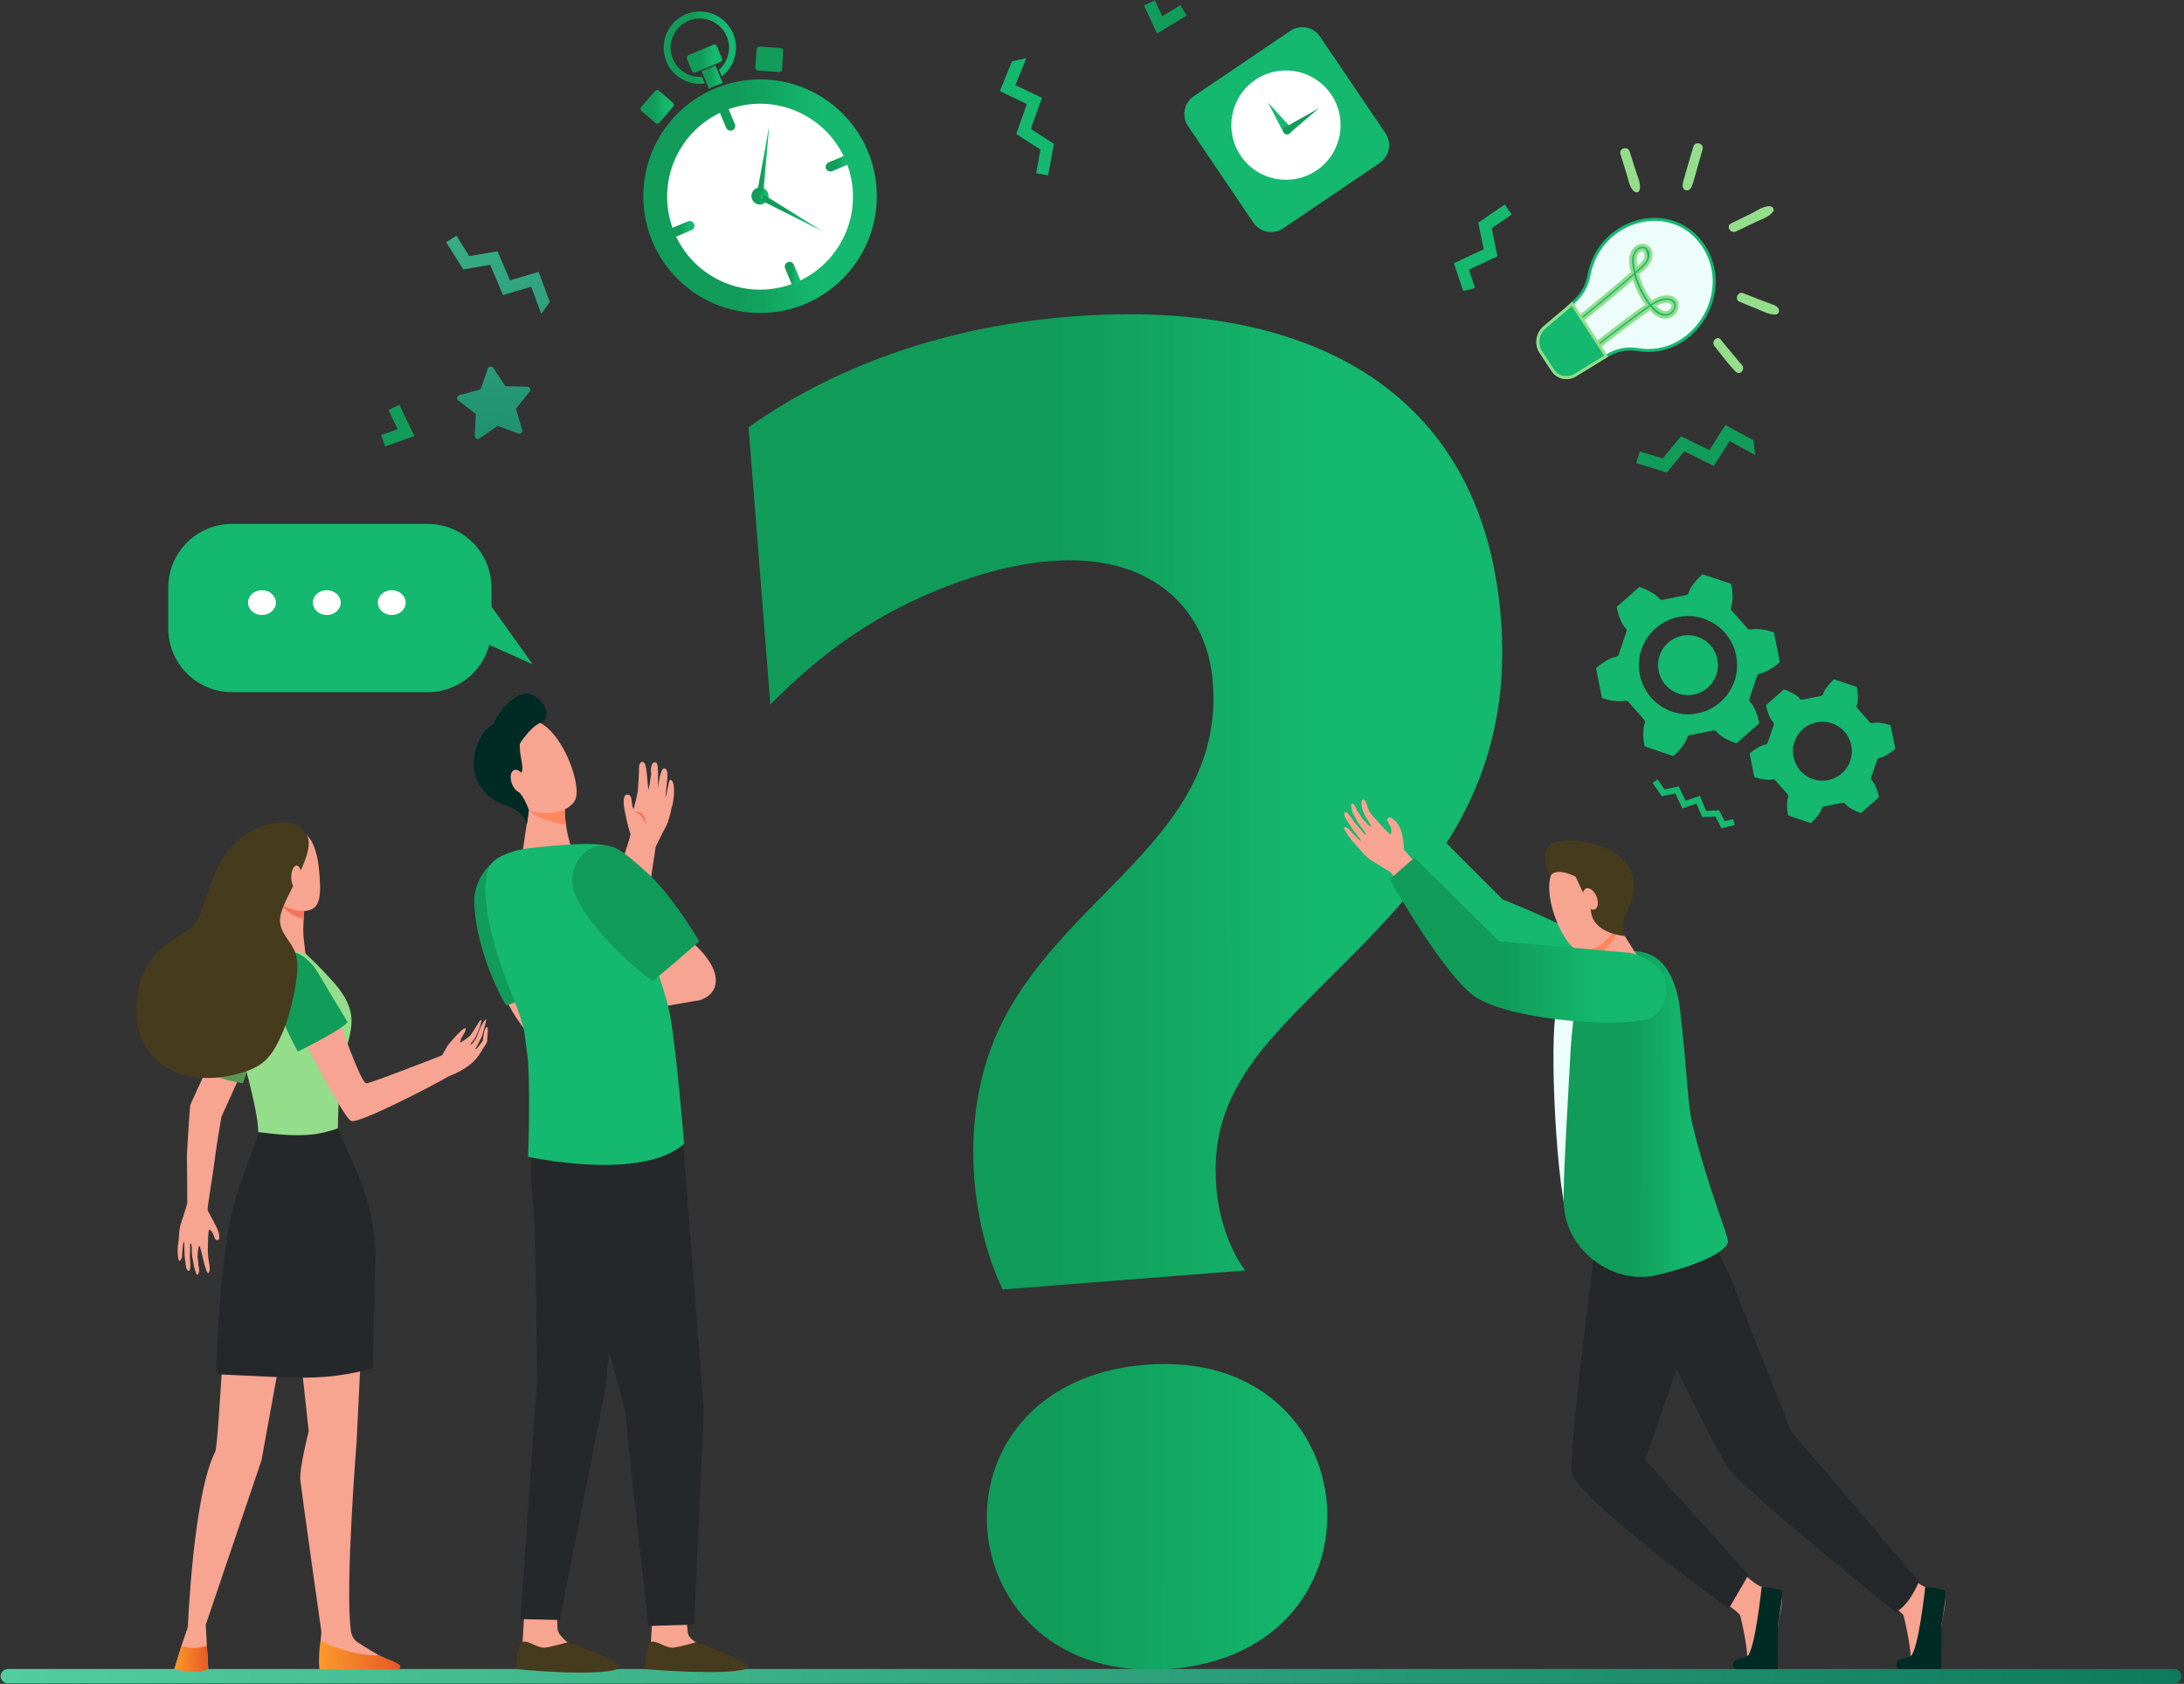 <svg width="734" height="566" viewBox="0 0 734 566" fill="none" xmlns="http://www.w3.org/2000/svg">
<rect x="0" y="0" width="734" height="566" fill="#333333" stroke="none"/>
<path d="M730.659 561.015H2.684C1.428 561.015 0.289 561.959 0.21 563.256C0.131 564.631 1.231 565.81 2.606 565.81H730.659C731.994 565.81 733.055 564.749 733.055 563.413C733.055 562.076 731.994 561.015 730.659 561.015Z" fill="url(#paint0_linear_2897_19058)"/>
<path d="M255.437 105.214C277.108 105.214 294.675 87.636 294.675 65.953C294.675 44.27 277.108 26.692 255.437 26.692C233.766 26.692 216.198 44.27 216.198 65.953C216.198 87.636 233.766 105.214 255.437 105.214Z" fill="url(#paint1_linear_2897_19058)"/>
<path d="M270.205 101.205C250.763 109.34 228.335 100.184 220.205 80.73C212.074 61.276 221.226 38.836 240.669 30.701C260.111 22.566 282.539 31.723 290.669 51.176C298.8 70.63 289.648 93.07 270.205 101.205Z" fill="url(#paint2_linear_2897_19058)"/>
<path d="M282.176 82.257C291.085 67.483 286.337 48.28 271.572 39.366C256.806 30.451 237.614 35.202 228.705 49.976C219.796 64.75 224.544 83.953 239.309 92.867C254.075 101.781 273.267 97.031 282.176 82.257Z" fill="white"/>
<path d="M266.867 93.267C251.823 99.594 234.463 92.481 228.139 77.429C221.815 62.377 228.924 45.006 243.968 38.679C259.011 32.352 276.372 39.465 282.696 54.517C289.019 69.569 281.91 86.939 266.867 93.267Z" fill="white"/>
<path d="M231.202 74.403L226.332 76.446C225.546 76.8 225.154 77.704 225.468 78.529C225.821 79.315 226.725 79.708 227.55 79.394L232.42 77.35C233.206 76.996 233.598 76.093 233.284 75.267C232.931 74.442 232.027 74.088 231.202 74.403Z" fill="url(#paint3_linear_2897_19058)"/>
<path d="M264.706 88.118C263.921 88.472 263.528 89.376 263.842 90.201L265.885 95.075C266.238 95.861 267.142 96.254 267.966 95.939C268.752 95.585 269.145 94.681 268.831 93.856L266.788 88.983C266.435 88.158 265.531 87.804 264.706 88.118Z" fill="url(#paint4_linear_2897_19058)"/>
<path d="M283.324 52.552L278.454 54.596C277.668 54.949 277.275 55.853 277.589 56.678C277.943 57.464 278.846 57.857 279.671 57.543L284.542 55.499C285.327 55.146 285.72 54.242 285.406 53.416C285.052 52.591 284.11 52.237 283.324 52.552Z" fill="url(#paint5_linear_2897_19058)"/>
<path d="M242.868 36.007C242.082 36.36 241.689 37.264 242.003 38.09L244.046 42.963C244.4 43.749 245.303 44.142 246.128 43.827C246.913 43.474 247.306 42.57 246.992 41.744L244.949 36.871C244.596 36.046 243.693 35.653 242.868 36.007Z" fill="#119C59"/>
<path d="M253.866 22.723L254.298 16.514C254.337 16.003 254.769 15.61 255.28 15.649L262.389 16.16C262.9 16.199 263.293 16.632 263.254 17.143L262.821 23.352C262.782 23.863 262.35 24.256 261.839 24.217L254.73 23.706C254.219 23.666 253.827 23.195 253.866 22.723Z" fill="#119C59"/>
<path d="M226.136 34.513L221.423 30.465C221.03 30.151 220.441 30.19 220.126 30.583L215.492 36.007C215.177 36.4 215.217 36.989 215.61 37.303L220.323 41.351C220.716 41.666 221.305 41.627 221.619 41.233L226.254 35.81C226.568 35.417 226.529 34.828 226.136 34.513Z" fill="url(#paint6_linear_2897_19058)"/>
<path d="M233.756 24.334C233.284 24.531 232.774 24.295 232.577 23.863L230.849 19.736C230.653 19.265 230.889 18.754 231.321 18.557L239.726 15.02C240.197 14.824 240.708 15.06 240.904 15.492L242.633 19.619C242.829 20.09 242.593 20.601 242.161 20.797L233.756 24.334Z" fill="url(#paint7_linear_2897_19058)"/>
<path d="M235.955 25.828C231.87 26.142 227.825 23.824 226.136 19.815C224.054 14.824 226.411 9.047 231.399 6.964C236.387 4.881 242.161 7.239 244.243 12.23C245.932 16.239 244.753 20.719 241.65 23.431L242.593 25.671C246.874 22.409 248.563 16.514 246.403 11.326C243.811 5.156 236.701 2.209 230.496 4.802C224.329 7.396 221.383 14.509 223.975 20.719C226.136 25.907 231.517 28.815 236.859 28.068L235.955 25.828Z" fill="url(#paint8_linear_2897_19058)"/>
<path d="M239.962 29.011C240.944 28.618 241.926 28.225 242.907 27.911L240.433 21.977L235.798 23.942L238.273 29.837C238.823 29.522 239.373 29.247 239.962 29.011Z" fill="url(#paint9_linear_2897_19058)"/>
<path d="M258.069 64.774C258.697 66.228 257.99 67.918 256.537 68.547C255.084 69.176 253.395 68.468 252.766 67.014C252.138 65.56 252.845 63.87 254.298 63.242C255.791 62.652 257.48 63.32 258.069 64.774Z" fill="url(#paint10_linear_2897_19058)"/>
<path d="M258.501 42.373L256.458 66.032C256.419 66.621 255.869 67.054 255.28 67.014C254.691 66.975 254.259 66.425 254.298 65.835C254.298 65.757 254.101 66.779 258.501 42.373Z" fill="url(#paint11_linear_2897_19058)"/>
<path d="M276.215 77.625L255.005 66.975C254.455 66.7 254.259 66.071 254.534 65.521C254.808 64.971 255.437 64.774 255.987 65.049C256.065 65.049 255.162 64.499 276.215 77.625Z" fill="url(#paint12_linear_2897_19058)"/>
<path d="M256.498 65.442C256.733 66.032 256.458 66.739 255.869 66.975C255.28 67.211 254.573 66.936 254.338 66.346C254.102 65.757 254.377 65.049 254.966 64.814C255.555 64.578 256.262 64.853 256.498 65.442Z" fill="url(#paint13_linear_2897_19058)"/>
<path d="M547.271 235.926C546.996 235.611 546.524 235.454 546.092 235.572C544.011 236.122 540.279 235.297 538.394 234.629L536.391 224.607C537.844 223.271 540.986 221.07 543.107 220.756C543.539 220.717 543.893 220.402 544.05 219.97L546.603 212.346C546.76 211.913 546.642 211.481 546.328 211.167C544.796 209.634 543.657 205.979 543.304 204.053L550.963 197.294C552.848 197.883 556.344 199.495 557.64 201.185C557.915 201.538 558.347 201.695 558.779 201.617L566.635 200.045C567.067 199.966 567.42 199.652 567.538 199.22C568.088 197.137 570.68 194.307 572.173 193.01L581.835 196.272C582.228 198.198 582.621 202.01 581.796 204.014C581.639 204.407 581.717 204.879 581.992 205.232L587.295 211.245C587.57 211.56 588.041 211.717 588.473 211.599C590.555 211.049 594.286 211.874 596.172 212.542L598.175 222.564C596.721 223.9 593.579 226.101 591.458 226.415C591.026 226.454 590.673 226.769 590.516 227.201L587.962 234.825C587.805 235.258 587.923 235.69 588.237 236.004C589.769 237.537 590.908 241.192 591.262 243.118L583.603 249.877C581.717 249.288 578.222 247.676 576.925 245.987C576.65 245.633 576.218 245.476 575.786 245.554L567.931 247.126C567.499 247.205 567.145 247.519 567.027 247.952C566.477 250.034 563.885 252.864 562.393 254.161L552.73 250.899C552.298 248.973 551.945 245.161 552.77 243.157C552.927 242.764 552.848 242.292 552.573 241.939L547.271 235.926ZM569.305 233.45C574.765 232.349 578.261 227.044 577.161 221.581C576.061 216.119 570.759 212.621 565.299 213.721C559.84 214.822 556.344 220.127 557.444 225.59C558.543 231.053 563.846 234.55 569.305 233.45ZM570.562 239.777C579.518 237.969 585.292 229.245 583.485 220.324C581.678 211.363 572.958 205.586 564.042 207.394C555.126 209.202 549.313 217.926 551.12 226.847C552.927 235.808 561.646 241.585 570.562 239.777Z" fill="#14B86E"/>
<path d="M612.276 271.767C612.354 271.414 612.629 271.178 612.982 271.099L619.228 269.842C619.581 269.763 619.935 269.92 620.131 270.195C621.152 271.532 623.941 272.828 625.434 273.3L631.482 267.955C631.207 266.423 630.265 263.514 629.086 262.335C628.851 262.1 628.772 261.746 628.851 261.392L630.893 255.379C631.011 255.065 631.286 254.829 631.639 254.75C633.328 254.515 635.803 252.746 636.981 251.724L635.371 243.786C633.918 243.275 630.932 242.607 629.283 243.039C628.929 243.118 628.576 243.039 628.379 242.764L624.177 238.009C623.941 237.734 623.902 237.38 624.02 237.065C624.648 235.493 624.373 232.467 624.059 230.935L616.4 228.341C615.221 229.363 613.179 231.603 612.708 233.253C612.629 233.607 612.354 233.843 612.001 233.921L605.755 235.179C605.402 235.258 605.048 235.1 604.852 234.825C603.831 233.489 601.042 232.192 599.55 231.721L593.501 237.065C593.776 238.598 594.718 241.506 595.897 242.685C596.132 242.921 596.211 243.275 596.132 243.629L594.09 249.641C593.972 249.956 593.697 250.192 593.344 250.27C591.655 250.506 589.18 252.275 588.002 253.296L589.612 261.235C591.066 261.746 594.051 262.414 595.7 261.982C596.054 261.903 596.407 261.982 596.604 262.257L600.806 267.012C601.042 267.287 601.081 267.641 600.964 267.955C600.335 269.527 600.61 272.553 600.924 274.086L608.583 276.68C609.801 275.658 611.844 273.418 612.276 271.767ZM614.436 262.217C609.055 263.318 603.831 259.82 602.77 254.475C601.671 249.091 605.166 243.864 610.508 242.803C615.889 241.703 621.113 245.201 622.174 250.545C623.273 255.89 619.817 261.117 614.436 262.217Z" fill="#14B86E"/>
<path d="M174.171 145.732L167.258 143.138L161.17 147.383C160.463 147.854 159.521 147.344 159.56 146.518L159.914 139.13L154.022 134.65C153.354 134.139 153.551 133.078 154.375 132.842L161.524 130.877L163.959 123.881C164.234 123.095 165.295 122.938 165.766 123.646L169.851 129.816L177.235 129.973C178.06 129.973 178.531 130.955 178.02 131.624L173.386 137.401L175.507 144.475C175.742 145.3 174.957 146.047 174.171 145.732Z" fill="url(#paint14_linear_2897_19058)"/>
<path d="M184.776 101.48L181.006 91.38L171.383 94.249L167.219 84.463L157.714 86.075L153.393 79.237L149.937 81.437L155.711 90.555L164.745 89.022L169.065 99.201L178.531 96.371L181.909 105.528L184.776 101.48Z" fill="url(#paint15_linear_2897_19058)"/>
<path d="M589.337 148.012L579.871 142.863L574.49 151.313L564.946 146.636L558.779 154.103L551.081 151.745L549.902 155.675L560.193 158.819L566.045 151.706L575.983 156.618L581.285 148.247L589.848 152.963L589.337 148.012Z" fill="#119C59"/>
<path d="M340.081 20.64L336.035 30.622L345.108 34.985L341.534 45.046L349.665 50.273L348.25 58.211L352.257 58.958L354.181 48.347L346.444 43.356L350.175 32.902L341.259 28.618L344.912 19.54L340.081 20.64Z" fill="#14B86E"/>
<path d="M578.536 278.409L576.533 274.479L572.055 274.636L570.131 270.117L565.417 271.728L563.021 266.698L558.504 267.641L555.401 263.161L557.09 261.982L559.408 265.361L564.2 264.34L566.478 269.174L571.27 267.523L573.391 272.553L577.79 272.396L579.636 276.012L582.464 275.344L582.974 277.348L578.536 278.409Z" fill="#14B86E"/>
<path d="M495.738 96.843L493.656 90.634L503.279 86.153L501.355 76.682L508.032 72.123L505.754 68.744L496.799 74.835L498.645 83.795L488.629 88.472L491.771 97.826L495.738 96.843Z" fill="#14B86E"/>
<path d="M572.579 82.772L572.579 82.772C577.777 90.717 576.858 100.209 572.292 107.327C567.727 114.444 559.556 119.123 550.303 117.494L550.302 117.494C546.753 116.882 543.096 117.7 539.979 119.603L539.978 119.604L529.491 126.049L529.49 126.05C526.843 127.683 523.497 126.986 521.846 124.435L521.844 124.433L517.8 118.265C517.8 118.264 517.799 118.264 517.799 118.263C516.135 115.691 516.671 112.117 519.081 110.034C520.534 108.791 521.864 107.681 523.08 106.666C525.797 104.398 527.938 102.612 529.578 100.909C531.987 98.408 533.366 96.043 534.015 92.533C535.862 82.794 542.925 76.385 550.82 74.396C558.711 72.408 567.407 74.837 572.579 82.772Z" fill="#EDFDFC" stroke="#14B86E"/>
<path d="M548.386 91.835L548.608 91.641L548.545 91.353C548.35 90.456 548.158 89.495 548.043 88.54C547.822 85.832 548.747 84.098 549.908 83.204C551.091 82.293 552.53 82.227 553.481 82.84L553.485 82.843C554.725 83.626 555.301 85.503 554.507 87.416L554.506 87.42C554.166 88.261 553.604 89.004 552.901 89.731C552.344 90.308 551.717 90.855 551.057 91.433C550.878 91.589 550.697 91.748 550.514 91.91L550.277 92.119L550.365 92.422C551.284 95.621 552.723 98.582 554.643 101.224L554.912 101.594L555.305 101.359C557.826 99.849 559.91 99.551 561.342 99.898C562.756 100.241 563.564 101.209 563.662 102.387L563.662 102.388C563.799 103.968 562.756 105.66 561.213 106.327L561.208 106.329C560.745 106.535 559.908 106.782 558.824 106.575C557.744 106.368 556.364 105.7 554.832 103.978L554.536 103.644L554.171 103.901C549.782 106.993 544.738 110.82 540.788 113.877C538.813 115.406 537.111 116.743 535.899 117.701C535.294 118.18 534.811 118.564 534.478 118.829C534.438 118.861 534.401 118.89 534.366 118.918L533.501 117.725C533.546 117.69 533.594 117.652 533.645 117.611C533.976 117.348 534.456 116.968 535.058 116.494C536.262 115.545 537.955 114.22 539.917 112.703C543.844 109.669 548.845 105.871 553.177 102.792L553.587 102.501L553.294 102.093C551.518 99.621 550.166 96.916 549.199 93.975L548.964 93.26L548.396 93.754C543.413 98.092 538.733 101.98 535.26 104.817C532.899 106.745 531.081 108.2 530.113 108.975C529.983 109.079 529.868 109.17 529.77 109.249L528.905 108.056C529.029 107.957 529.18 107.837 529.356 107.696C531.823 105.733 539.331 99.758 548.386 91.835ZM552.711 84.29L552.622 84.1L552.424 84.031C551.785 83.807 550.855 84.065 550.243 84.944C549.629 85.827 549.34 87.302 549.764 89.585L549.925 90.451L550.586 89.869C551.708 88.883 552.543 88.087 552.934 87.237C553.358 86.315 553.237 85.404 552.711 84.29ZM556.452 102.42L555.896 102.733L556.333 103.199C556.989 103.895 557.848 104.586 558.754 104.909C559.212 105.072 559.703 105.148 560.192 105.062C560.69 104.974 561.15 104.724 561.544 104.294L561.544 104.294C562.015 103.779 562.287 103.205 562.214 102.643C562.137 102.048 561.703 101.645 561.153 101.447C560.092 101.065 558.388 101.331 556.452 102.42Z" fill="#14B86E" stroke="#94DD8B"/>
<path d="M523.344 106.437C525.297 104.808 526.95 103.43 528.327 102.138L539.81 119.708L529.491 126.049L529.49 126.05C526.843 127.683 523.497 126.986 521.846 124.435L521.844 124.433L517.8 118.265C517.8 118.264 517.8 118.264 517.799 118.264C516.135 115.691 516.671 112.117 519.082 110.033C520.638 108.694 522.056 107.511 523.344 106.437Z" fill="#14B86E" stroke="#94DD8B"/>
<path d="M70.399 425.155C70.399 425.155 70.046 423.505 70.007 422.915C69.928 422.247 69.849 420.243 69.849 420.243C69.849 420.243 69.849 413.287 70.36 413.326C70.871 413.365 71.538 414.544 71.695 414.976C71.853 415.409 72.049 415.88 72.206 416.313C72.363 416.745 72.795 416.981 73.345 416.824C73.895 416.666 73.659 414.819 73.463 414.19C72.835 412.265 70.046 407.431 69.81 406.92C69.496 406.291 71.695 394.226 72.127 390.021C73.031 383.183 74.327 376.187 74.406 375.441L86.582 348.481L78.451 340.149C78.451 340.149 64.508 369.899 63.958 371.432C63.722 372.179 62.819 388.213 62.819 388.213C62.897 396.152 62.976 403.108 62.937 404.483C62.937 404.483 61.797 408.492 60.894 410.968C60.03 413.483 60.187 416.116 60.069 416.863C60.03 416.981 59.441 419.496 59.873 422.64C60.226 425.352 61.169 422.601 61.169 422.601C61.169 422.601 61.405 417.413 61.797 417.492C62.112 417.57 61.797 420.4 62.19 423.387C62.269 424.173 62.387 424.919 62.465 425.627C62.701 427.474 63.919 427.828 63.958 425.863C63.958 425.155 63.958 424.015 63.84 423.19C63.722 422.286 63.879 421.422 63.879 420.675C63.879 419.142 63.879 418.042 63.958 418.081C64.036 418.12 64.272 417.806 64.39 418.631C64.547 419.614 64.39 421.775 64.743 423.229C64.94 424.055 65.215 425.784 65.215 425.784C65.215 425.784 66 428.535 66.157 428.496C67.061 428.456 67.061 426.334 66.668 425.273C66.746 424.448 66.393 422.64 66.393 422.64C66.393 422.64 66.472 418.828 67.022 418.828C67.454 418.828 69.025 427.985 69.928 427.906C70.753 427.945 70.399 425.155 70.399 425.155Z" fill="#F7A491"/>
<path d="M81.633 364.162C81.633 364.162 76.566 363.297 73.895 362.275C70.321 360.939 67.964 359.76 67.964 359.76C67.964 359.76 71.892 342.94 76.802 332.722C78.844 328.517 80.887 326.473 83.715 325.962C83.715 325.962 89.724 329.931 89.489 339.442C89.449 341.761 81.633 364.162 81.633 364.162Z" fill="url(#paint16_linear_2897_19058)"/>
<path d="M97.187 420.714L103.746 481.079C103.746 481.079 100.526 493.852 100.918 497.467C101.311 501.083 108.028 548.675 108.028 548.675L107.753 551.348V559.247H132.773C132.773 559.247 127.47 556.81 120.047 551.937C119.497 551.583 118.24 550.444 117.926 548.164C115.923 533.505 119.85 484.577 119.85 484.577L122.953 420.911L97.187 420.714Z" fill="#F7A491"/>
<path d="M77.076 433.408C75.662 433.762 73.502 485.677 72.324 487.996C64.9 502.576 63.133 546.907 63.133 546.907L60.973 553.234L58.655 560.976C58.655 560.976 66.079 563.02 69.967 560.779L69.535 553.155L69.142 546.16L87.878 490.904L98.129 434.548L77.076 433.408Z" fill="#F7A491"/>
<path d="M114.312 332.879C111.288 328.634 98.837 316.294 97.462 316.333C93.416 316.412 80.18 316.412 77.587 317.748V320.656C77.666 333.625 79.316 346.555 82.576 359.092C84.854 367.856 87.014 377.17 86.739 380.55L86.818 380.628C94.477 388.253 106.574 387.663 113.566 379.292C113.566 379.292 113.527 369.978 114.626 361.529C116.276 348.206 121.814 343.451 114.312 332.879Z" fill="#94DD8B"/>
<path d="M93.377 303.129C93.377 303.129 93.731 311.775 92.984 315.076C92.238 318.338 91.217 318.613 97.698 319.595C100.251 319.988 102.686 320.578 102.686 320.578C102.686 320.578 102.018 315.744 101.94 313.74C101.783 310.399 102.686 300.063 102.686 300.063L93.377 303.129Z" fill="#F7A491"/>
<path d="M98.326 307.452C99.661 308.198 100.918 308.631 102.057 308.827C102.293 304.74 102.686 300.063 102.686 300.063L93.809 303.011C94.83 304.779 96.284 306.312 98.326 307.452Z" fill="#F47458"/>
<path d="M95.419 278.92C95.419 278.92 91.727 280.217 89.685 284.304C87.642 288.391 86.896 299.828 94.948 304.308C98.915 306.509 103.511 306.941 105.71 305.015C107.91 303.011 107.635 298.609 107.439 294.915C106.967 287.605 105.357 276.601 95.419 278.92Z" fill="#F7A491"/>
<path d="M89.489 293.304C89.96 295.229 89.332 297.077 88.114 297.43C86.896 297.784 85.561 296.526 85.09 294.64C84.618 292.714 85.247 290.867 86.464 290.513C87.682 290.12 89.057 291.378 89.489 293.304Z" fill="#F7A491"/>
<path d="M69.535 553.116C66.118 554.688 62.465 553.706 60.973 553.234L58.616 561.015C58.616 561.015 66.079 563.216 69.968 561.015L69.535 553.116Z" fill="url(#paint17_linear_2897_19058)"/>
<path d="M107.517 561.212H133.519C134.462 561.133 134.697 560.308 134.383 559.797C133.715 558.775 130.652 558.029 127.235 556.378C121.264 557.046 108.695 552.762 107.753 551.348C107.203 554.217 106.967 561.055 107.517 561.212Z" fill="url(#paint18_linear_2897_19058)"/>
<path d="M159.756 352.529C160.267 351.821 161.956 348.402 161.956 348.402C161.956 348.402 163.723 342.547 163.331 342.625C163.134 342.665 162.388 343.49 161.524 345.298C161.013 346.398 160.424 348.284 159.874 349.228C158.931 350.878 157.871 351.546 158.146 350.918C158.342 350.446 158.971 350.053 159.56 349.071C160.935 346.673 162.192 342.743 161.642 342.822C161.17 342.9 159.835 345.612 158.342 347.695C157.675 348.599 155.868 349.778 154.689 350.485C154.689 349.974 154.847 349.463 154.925 349.188C155.082 348.717 157.125 346.005 156.339 345.651C155.514 345.298 150.605 351.232 150.605 351.232L148.601 354.69L148.405 354.808C148.405 354.808 123.856 364.437 123.032 364.162C121.107 363.533 114.508 344.433 114.508 344.433L100.8 346.909C100.604 346.791 115.215 375.362 117.965 376.777C120.361 377.995 145.852 364.712 150.644 361.882C157.243 359.328 159.835 356.302 160.895 354.769C161.485 353.944 163.684 350.328 163.684 350.328C163.684 350.328 164.155 345.337 163.802 345.258C162.584 345.101 162.27 349.817 162.27 349.817C162.27 349.817 160.62 352.057 160.345 352.332C159.638 353.079 159.756 352.529 159.756 352.529Z" fill="#F8A492"/>
<path d="M91.963 327.809C90.078 335.748 100.093 353.472 100.093 353.472C100.093 353.472 114.312 346.555 116.826 343.568C116.826 343.568 107.006 327.338 106.417 326.276C105.121 323.997 100.486 319.281 97.383 320.146C95.38 320.696 91.963 327.809 91.963 327.809Z" fill="#119C59"/>
<path d="M94.202 308.198C95.262 300.928 107.36 286.073 102.686 279.863C98.915 274.833 92.317 276.326 88.114 277.78C69.103 284.343 70.203 308.238 64.194 312.011C53.314 318.809 46.597 323.015 45.812 338.302C44.869 356.419 60.266 365.694 78.766 361.253C88.703 358.856 91.335 355.594 95.341 346.201C97.148 341.957 100.761 328.752 99.779 322.307C98.915 316.491 93.338 314.054 94.202 308.198Z" fill="#473B1E"/>
<path d="M101.429 294.836C101.429 296.998 100.643 298.727 99.662 298.727C98.68 298.727 97.894 296.959 97.894 294.836C97.894 292.675 98.68 290.946 99.662 290.946C100.643 290.946 101.429 292.675 101.429 294.836Z" fill="#F7A491"/>
<path d="M125.271 459.975L126.174 424.173C126.331 414.033 124.328 404.012 120.322 394.816L113.566 379.292C110.816 380.196 108.263 380.943 105.357 381.296C99.112 382.004 92.945 381.296 86.739 380.55C86.739 380.786 86.7 381.021 86.66 381.179C85.521 386.445 79.237 398.195 76.605 414.269C73.581 432.504 72.481 459.779 72.835 461.94C101.586 463.237 108.42 464.298 125.271 459.975Z" fill="#25282B"/>
<path d="M483.366 280.688L505.008 302.343C505.008 302.343 546.25 318.495 550.845 328.399C555.441 338.302 546.682 337.831 537.019 336.455C527.357 335.08 499.941 318.023 499.941 318.023L474.843 288.981L483.366 280.688Z" fill="#14B86E"/>
<path d="M546.76 324.076L541.419 322.189L531.049 327.023C531.049 327.023 525.708 330.639 523.115 339.638C520.523 348.638 523.115 402.401 527.436 411.047C531.717 419.653 546.76 324.076 546.76 324.076Z" fill="#EDFDFC"/>
<path d="M580.775 539.636C580.775 539.636 584.585 542.073 584.899 543.212C585.213 544.352 588.002 556.574 586.942 557.989C585.881 559.404 582.071 558.736 583.564 559.758C584.703 560.544 591.93 561.133 596.565 559.876C597.9 559.522 597.311 548.086 597.507 546.356C597.782 543.841 599.55 538.103 598.489 536.61C597.979 535.863 594.993 534.606 592.323 533.545C589.495 532.444 586.392 529.339 586.392 529.339L580.775 539.636Z" fill="#F7A491"/>
<path d="M592.048 533.466C592.048 533.466 589.809 555.12 587.177 556.732C586.47 557.164 582.778 557.478 582.425 559.247C582.425 559.286 582.346 561.055 583.446 561.094L597.468 561.055C597.468 561.055 597.625 550.404 597.507 546.239C597.507 546.239 599.432 535.588 598.803 534.802C598.214 533.977 592.048 533.466 592.048 533.466Z" fill="#002A24"/>
<path d="M635.685 539.636C635.685 539.636 639.495 542.073 639.809 543.212C640.123 544.352 642.912 556.574 641.852 557.989C640.791 559.404 636.981 558.736 638.474 559.758C639.613 560.544 646.84 561.133 651.475 559.876C652.81 559.522 652.221 548.086 652.417 546.356C652.692 543.841 654.46 538.103 653.399 536.61C652.889 535.863 649.904 534.606 647.233 533.545C644.405 532.444 641.302 529.339 641.302 529.339L635.685 539.636Z" fill="#F7A491"/>
<path d="M566.753 398.824C566.753 398.824 579.596 424.33 582.228 431.168L601.788 480.804L644.915 531.58C644.915 531.58 641.773 539.754 636.981 541.916C636.981 541.916 584.977 499.904 580.696 493.262C574.176 483.162 544.482 421.382 544.482 421.382L538.944 409.514L566.753 398.824Z" fill="#25282B"/>
<path d="M535.723 398.549L535.919 420.282C535.919 420.282 526.65 491.297 528.417 495.541C532.817 505.838 581.05 540.697 581.05 540.697L587.609 529.418L552.927 490.708L566.045 453.019C569.738 444.255 577.515 427.356 577.318 417.845C577.161 409.71 561.018 390.846 561.018 390.846L535.723 398.549Z" fill="#25282B"/>
<path d="M556.54 428.653C569.306 425.745 579.675 421.225 580.735 417.649C581.207 416.038 574.097 399.807 568.834 378.152C567.106 371.078 567.42 364.437 564.671 339.678C564.082 334.412 561.921 323.408 553.791 320.578C550.924 319.595 549.353 319.713 549.353 319.713C549.274 319.713 539.023 319.792 534.309 322.425C533.131 323.997 528.81 332.643 527.671 356.144C527.161 366.402 525.118 399.374 525.55 404.719C525.629 405.505 525.707 406.291 525.786 407.038C527.632 421.186 542.557 431.836 556.54 428.653Z" fill="url(#paint19_linear_2897_19058)"/>
<path d="M532.816 340.464C532.856 340.503 532.856 340.464 532.816 340.464C538.08 339.874 551.159 322.7 551.159 322.7L551.12 322.661L543.029 309.849C543.029 309.849 531.127 312.011 533.445 315.665C535.762 319.281 537.098 328.006 537.098 328.006C537.058 328.123 537.019 328.241 536.941 328.359C536.155 330.128 533.484 335.394 532.816 340.464Z" fill="#F7A491"/>
<path d="M533.484 315.665C531.167 312.05 543.068 309.849 543.068 309.849L543.736 310.91C543.736 311.814 543.657 312.639 543.382 313.347C542.086 316.962 538.983 320.185 535.802 321.718C535.213 319.477 534.427 317.159 533.484 315.665Z" fill="#FE875E"/>
<path d="M536.352 289.61C536.626 289.374 545.66 304.229 543.461 310.36C541.3 316.491 533.995 321.364 529.674 319.163C524.882 316.766 517.616 299.71 522.015 292.478C526.375 285.247 536.352 289.61 536.352 289.61Z" fill="#F7A491"/>
<path d="M523.272 282.929C528.574 281.789 538.08 283.361 543.421 287.134C549.981 291.771 550.217 299.985 547.271 305.33C544.325 310.714 546.092 314.644 546.092 314.644C546.092 314.644 536.862 314.054 534.977 307.766C534.191 305.133 535.173 303.325 533.406 301.832C532.031 300.692 530.892 297.352 529.517 294.679C529.517 294.679 523.547 291.496 521.269 294.129C520.483 295.033 516.438 284.383 523.272 282.929Z" fill="#473B1E"/>
<path d="M532.463 303.011C533.288 304.936 534.859 306.155 535.959 305.683C537.098 305.212 537.333 303.247 536.548 301.321C535.723 299.395 534.152 298.177 533.052 298.648C531.913 299.12 531.638 301.085 532.463 303.011Z" fill="#F7A491"/>
<path d="M647.036 533.466C647.036 533.466 644.719 555.12 642.087 556.692C641.38 557.125 637.688 557.439 637.335 559.208C637.335 559.247 637.217 561.094 638.356 561.055L652.378 561.015C652.378 561.015 652.535 550.365 652.456 546.199C652.456 546.199 654.381 535.549 653.753 534.763C653.164 533.977 647.036 533.466 647.036 533.466Z" fill="#002A24"/>
<path d="M336.978 433.448C325.823 410.103 322.759 375.323 334.935 347.695C355.399 301.085 411.763 282.064 407.599 229.245C406.539 215.922 400.647 205.232 391.927 198.355C368.989 180.238 332.107 189.827 305.752 202.481C288.941 210.577 273.308 222.014 258.894 236.869L251.588 143.61C283.207 121.17 321.463 109.419 359.641 106.432C437.882 100.262 498.292 129.659 504.419 207.944C510.036 279.352 461.803 310.989 429.438 346.673C411.488 366.48 407.403 381.768 408.817 399.414C409.524 408.571 412.98 419.85 418.479 427.042L336.978 433.448ZM393.145 561.015C317.103 566.989 308.305 464.77 385.132 458.757C460.781 452.783 468.912 555.042 393.145 561.015Z" fill="url(#paint20_linear_2897_19058)"/>
<path d="M471.779 285.404C471.622 284.776 472.172 285.286 471.19 280.217C470.915 278.763 470.012 277.23 469.344 276.405C468.991 275.972 468.126 275.226 467.616 274.911C466.752 274.4 466.084 275.226 466.241 275.737C466.398 276.208 467.302 277.859 467.498 278.33C467.655 278.802 467.734 279.981 467.341 280.374C466.948 280.767 460.664 273.536 460.271 272.907C459.957 272.357 459.21 270.038 459.21 270.038C459.21 270.038 458.66 268.309 457.993 268.781C457.561 269.056 457.089 270.47 458.346 273.261C459.446 275.697 460.978 277.623 460.821 277.78C460.349 278.134 457.639 274.872 457.639 274.872C457.639 274.872 456.697 273.064 456.029 272.396C455.636 271.178 454.89 269.684 454.104 270.274C453.947 270.392 454.458 272.986 454.458 272.986C454.458 272.986 455.4 274.715 455.832 275.54C456.539 277.033 458.189 278.841 458.739 279.785C459.21 280.571 458.739 280.413 458.7 280.492C458.66 280.571 457.953 279.667 456.893 278.33C456.343 277.662 455.597 277.034 455.086 276.169C454.615 275.383 453.79 274.361 453.319 273.772C451.905 272.082 451.158 273.221 452.219 275.029C452.612 275.697 453.083 276.444 453.554 277.191C455.361 280.099 457.561 282.339 457.364 282.614C457.089 282.968 453.279 278.606 453.279 278.606C453.279 278.606 450.608 276.798 452.18 279.431C454.026 282.496 456.029 284.422 456.147 284.54C456.775 285.09 458.464 287.684 460.939 289.256C463.413 290.828 467.419 293.225 467.419 293.225C467.891 293.775 469.069 295.583 470.68 298.138L476.689 290.906C474.489 288.627 471.897 285.876 471.779 285.404Z" fill="#F8A492"/>
<path d="M467.066 295.583L475.354 288.313L503.83 316.412C503.83 316.412 547.9 320.264 548.017 320.303L549.785 320.853C565.771 326.394 559.212 339.442 556.109 341.446C548.921 346.162 509.054 343.333 496.289 335.394C485.801 328.949 467.066 295.583 467.066 295.583Z" fill="url(#paint21_linear_2897_19058)"/>
<path d="M170.322 335.905C170.636 337.084 170.833 337.477 171.226 338.263C173.818 343.333 179.867 350.564 179.867 350.564L184.541 339.324C184.541 339.324 183.795 335.787 182.459 330.757C177.942 331.975 173.622 332.722 170.322 335.905Z" fill="#F8A492"/>
<path d="M197.109 326.159C197.109 326.159 171.029 338.145 170.204 337.909C169.654 337.752 159.52 319.595 159.402 302.539C159.363 294.64 167.022 285.169 175.585 287.055C179.906 287.998 179.827 289.295 186.19 299.159C192.553 309.063 197.109 326.159 197.109 326.159Z" fill="#119C59"/>
<path d="M219.38 541.169C219.38 541.169 218.751 552.094 218.751 552.133C218.516 553.509 217.612 556.967 217.612 558.225C217.612 562.98 238.704 554.216 233.991 552.094C233.559 551.898 231.32 550.483 231.163 548.832C230.927 546.356 230.377 541.326 230.377 541.326L219.38 541.169Z" fill="#F7A491"/>
<path d="M233.913 552.016C233.913 552.016 228.964 553.47 226.411 553.823C223.858 554.177 220.519 551.151 218.751 551.976C216.788 552.88 216.866 561.055 216.866 561.055C216.866 561.055 243.418 563.373 250.881 560.976C253.866 559.993 244.046 555.395 233.913 552.016Z" fill="#473B1E"/>
<path d="M176.253 541.169C176.253 541.169 175.624 552.094 175.624 552.133C175.389 553.509 174.485 556.967 174.485 558.225C174.485 562.98 195.577 554.216 190.864 552.094C190.432 551.898 187.525 549.383 187.408 547.771C187.172 545.295 187.29 541.326 187.29 541.326L176.253 541.169Z" fill="#F7A491"/>
<path d="M190.786 552.016C190.786 552.016 185.837 553.47 183.284 553.823C180.731 554.177 177.392 551.151 175.625 551.976C173.661 552.88 173.582 561.055 173.582 561.055C173.582 561.055 200.252 563.766 207.754 560.976C210.66 559.876 200.919 555.395 190.786 552.016Z" fill="#473B1E"/>
<path d="M182.694 341.957L201.273 314.172C201.351 313.936 201.508 313.425 201.783 312.679C202.726 309.928 204.651 304.19 206.379 298.491V298.413C206.929 296.408 208.029 292.95 209.128 289.57C210.346 285.837 211.838 281.199 211.917 280.413C211.878 280.295 211.799 280.02 211.681 279.706C211.014 277.82 210.071 273.339 209.757 271.374C209.56 270.117 209.325 267.091 210.739 267.091C212.899 267.091 211.878 270.117 212.899 272.003C213.252 270.745 213.999 268.23 214.392 265.715L214.745 259.82C214.824 259.388 214.352 256.126 215.884 256.126H215.963C217.337 256.244 217.298 259.702 217.887 265.558C218.084 264.89 218.241 264.064 218.398 263.318C218.398 262.925 218.673 261.156 218.869 260.213C218.594 258.562 218.751 256.008 220.401 256.244C221.226 256.362 221.147 259.977 221.147 259.977C221.147 260.488 221.108 264.261 221.108 265.008C221.265 263.75 221.933 258.287 223.19 258.287C224.25 258.287 224.329 259.741 224.329 260.92C224.329 261.589 223.661 267.484 223.622 268.191C224.132 267.287 224.722 262.099 225.193 262.099C227.275 262.099 226.528 269.488 225.743 271.414C225.664 271.61 225.586 272.003 225.507 272.435C225.232 273.732 224.8 275.933 223.74 277.937C222.443 280.295 220.637 284.068 220.362 284.658C220.165 285.837 219.537 290.081 218.751 295.387C218.398 297.666 218.044 300.181 217.652 302.736H217.612C217.534 303.286 217.141 305.094 215.688 311.735C213.684 320.892 213.488 321.285 213.37 321.443C212.506 323.093 192.474 352.136 191.61 353.354L191.1 354.101L182.694 341.957Z" fill="#F7A491"/>
<path d="M217.219 277.191C217.219 277.191 215.727 273.064 213.017 273.064C213.017 273.064 214.509 272.475 215.805 273.575C217.101 274.636 217.219 277.191 217.219 277.191Z" fill="#F47458"/>
<path d="M178.178 269.213L175.782 285.365C175.782 285.365 184.894 293.186 190.197 291.535C194.635 290.16 191.611 283.95 191.611 283.95C191.611 283.95 189.254 275.344 189.961 270.824C190.707 266.265 178.178 269.213 178.178 269.213Z" fill="#F7A491"/>
<path d="M179.906 274.125C182.184 275.265 186.701 276.837 190.196 277.23C189.843 274.99 189.686 272.593 189.961 270.824C190.314 268.741 187.8 268.23 185.051 268.309C181.437 268.623 178.177 269.252 178.177 269.252L177.706 272.357C178.413 273.104 179.159 273.732 179.906 274.125Z" fill="#FE875E"/>
<path d="M166.709 250.624C166.316 250.624 170.322 268.663 176.449 271.767C182.616 274.872 191.768 273.261 193.496 268.388C195.381 263.003 188.468 244.611 179.788 242.292C171.147 239.934 166.709 250.624 166.709 250.624Z" fill="#F7A491"/>
<path d="M173.818 234.039C168.908 237.065 166.63 241.546 165.884 243.393C163.566 244.572 160.778 247.087 159.442 253.886C157.792 262.257 163.645 268.741 169.851 270.667C176.057 272.593 177.117 276.994 177.117 276.994L177.746 272.278C177.746 272.278 176.371 268.152 174.289 266.108C172.207 264.064 175.271 261.038 175.546 258.602C175.742 256.715 174.446 253.06 174.721 249.956C174.721 249.956 178.178 244.375 181.555 243C187.369 240.681 180.141 230.149 173.818 234.039Z" fill="#002A24"/>
<path d="M176.449 261.746C177.235 263.829 176.921 265.912 175.703 266.383C174.486 266.855 172.875 265.558 172.05 263.475C171.265 261.392 171.579 259.309 172.797 258.838C174.014 258.366 175.625 259.663 176.449 261.746Z" fill="#F7A491"/>
<path d="M199.348 342.429L235.169 336.18C235.169 336.18 231.085 325.215 229.631 325.215C228.178 325.215 202.53 337.163 202.53 337.163L200.487 341.525L199.348 342.429Z" fill="#F8A492"/>
<path d="M181.006 368.642C181.006 368.642 177.431 387.074 178.885 401.064C180.338 415.055 180.456 464.73 180.456 464.73L174.917 544.234L188.115 544.549C188.115 544.549 203.747 465.084 203.472 467.128C203.197 469.171 208.696 411.164 208.696 411.164L190.039 366.873L181.006 368.642Z" fill="#25282B"/>
<path d="M184.501 367.777C184.501 367.777 182.184 384.401 185.09 391.672C187.997 398.942 210.071 470.429 210.346 476.285C210.621 482.101 217.966 546.553 217.966 546.553L233.284 546.081L236.584 474.477L229.631 384.44L222.876 361.686L184.501 367.777Z" fill="#25282B"/>
<path d="M175.821 285.365C175.821 285.365 179.591 287.998 183.126 287.723C186.662 287.409 191.65 283.95 191.65 283.95L190.943 281.435C190.943 281.435 181.83 280.02 181.595 280.178C181.359 280.295 175.821 285.365 175.821 285.365Z" fill="#F7A491"/>
<path d="M216.081 324.704C216.081 324.704 229.631 338.341 235.759 336.023C241.886 333.704 244.4 325.726 229.474 314.054C216.12 303.6 216.081 324.704 216.081 324.704Z" fill="#F8A492"/>
<path d="M225.272 341.564C223.269 329.853 208.657 293.461 207.518 286.78C206.968 283.518 199.073 283.439 191.571 283.872C183.637 284.304 175.782 285.405 175.782 285.405C175.782 285.405 168.79 286.623 165.687 289.727C162.584 292.832 161.799 301.36 166.198 317.552C169.694 330.324 174.054 337.359 176.175 346.673C176.607 349.778 176.999 352.883 177.471 356.498C178.256 370.41 177.471 388.842 177.471 388.842C177.471 388.842 215.609 397.291 229.907 384.48C229.946 384.401 227.354 353.511 225.272 341.564Z" fill="#14B86E"/>
<path d="M235.013 316.412C235.013 316.412 220.048 329.617 219.184 329.617C218.634 329.617 197.817 313.268 193.025 299.867C190.354 292.439 195.931 284.147 202.294 284.186C206.693 284.186 208.657 285.404 217.416 293.304C226.175 301.203 235.013 316.412 235.013 316.412Z" fill="#119C59"/>
<path d="M463.688 54.792L431.244 76.761C427.945 79.001 423.467 78.136 421.228 74.835L399.272 42.373C397.033 39.072 397.897 34.592 401.197 32.352L433.64 10.383C436.939 8.143 441.417 9.008 443.656 12.309L465.612 44.77C467.851 48.072 466.987 52.552 463.688 54.792Z" fill="#14B86E"/>
<path d="M447.387 31.762C453.083 40.172 450.883 51.609 442.478 57.268C434.072 62.966 422.642 60.766 416.986 52.355C411.291 43.945 413.491 32.509 421.896 26.85C430.262 21.151 441.692 23.352 447.387 31.762Z" fill="white"/>
<path d="M426.138 34.474L433.68 42.688C434.229 43.277 434.19 44.22 433.601 44.77C433.012 45.321 432.069 45.281 431.519 44.692C431.441 44.613 431.362 44.495 431.284 44.377L426.138 34.474Z" fill="#14B86E"/>
<path d="M431.873 42.766L443.224 36.4L433.326 44.849C432.776 45.321 431.991 45.242 431.519 44.692C431.048 44.142 431.127 43.356 431.677 42.884C431.716 42.884 431.794 42.806 431.873 42.766Z" fill="#119C59"/>
<path d="M143.731 232.664H77.98C66.118 232.664 56.534 223.035 56.534 211.206V197.569C56.534 185.7 66.157 176.111 77.98 176.111H143.731C155.593 176.111 165.177 185.74 165.177 197.569V211.206C165.177 223.075 155.593 232.664 143.731 232.664Z" fill="#14B86E"/>
<path d="M152.293 211.324L179.042 223.31L161.131 198.237L152.293 211.324Z" fill="#14B86E"/>
<path d="M92.71 202.56C92.71 204.879 90.628 206.726 88.035 206.726C85.443 206.726 83.361 204.879 83.361 202.56C83.361 200.241 85.443 198.394 88.035 198.394C90.628 198.394 92.71 200.281 92.71 202.56Z" fill="white"/>
<path d="M114.509 202.56C114.509 204.879 112.427 206.726 109.835 206.726C107.242 206.726 105.161 204.879 105.161 202.56C105.161 200.241 107.242 198.394 109.835 198.394C112.427 198.394 114.509 200.281 114.509 202.56Z" fill="white"/>
<path d="M136.347 202.56C136.347 204.879 134.265 206.726 131.673 206.726C129.081 206.726 126.999 204.879 126.999 202.56C126.999 200.241 129.081 198.394 131.673 198.394C134.226 198.394 136.347 200.281 136.347 202.56Z" fill="white"/>
<path d="M388.864 11.248L384.465 1.816L388.118 0.126L390.631 5.431L396.719 1.737L398.84 5.235L388.864 11.248Z" fill="#119C59"/>
<path d="M139.254 146.558L129.473 150.055L128.099 146.243L133.637 144.278L130.573 137.833L134.226 136.064L139.254 146.558Z" fill="#119C59"/>
<path d="M544.6 51.805C545.346 54.124 546.053 56.443 546.76 58.761C547.31 60.569 547.742 63.517 549.51 64.538C549.942 64.774 550.688 64.696 550.884 64.185C551.749 62.259 550.492 59.783 549.903 57.897C549.156 55.578 548.41 53.259 547.703 50.941C547.075 48.976 543.972 49.801 544.6 51.805Z" fill="#94DD8B"/>
<path d="M569.109 49.29C565.338 62.102 565.338 61.709 565.613 63.006C565.849 64.028 567.224 64.342 567.931 63.595C568.795 62.691 568.598 62.966 572.212 50.115C572.723 48.15 569.698 47.325 569.109 49.29Z" fill="#94DD8B"/>
<path d="M583.406 77.822C585.606 76.761 587.845 75.7 590.044 74.638C592.008 73.695 594.561 72.949 595.896 71.141C596.486 70.355 595.661 69.333 594.836 69.294C592.636 69.215 590.319 70.905 588.434 71.848C586.234 72.909 584.035 73.97 581.835 75.071C579.95 75.935 581.56 78.686 583.406 77.822Z" fill="#94DD8B"/>
<path d="M576.179 116.296C578.458 119.205 580.736 122.231 583.289 124.903C584.663 126.357 586.667 124.235 585.449 122.742C583.053 119.873 580.618 117.082 578.34 114.174C577.122 112.642 575.001 114.764 576.179 116.296Z" fill="#94DD8B"/>
<path d="M584.506 101.363C586.549 102.266 588.631 103.092 590.712 103.917C592.598 104.664 594.876 106 596.918 105.686C598.018 105.528 598.136 104.074 597.508 103.406C596.722 102.542 596.329 102.62 591.812 100.891C589.77 100.105 587.767 99.28 585.685 98.494C584.074 97.865 582.896 100.655 584.506 101.363Z" fill="#94DD8B"/>
<defs>
<linearGradient id="paint0_linear_2897_19058" x1="0.206" y1="563.398" x2="733.045" y2="563.398" gradientUnits="userSpaceOnUse">
<stop stop-color="#53CD9F"/>
<stop offset="1" stop-color="#0D7A5C"/>
</linearGradient>
<linearGradient id="paint1_linear_2897_19058" x1="216.198" y1="69.338" x2="294.676" y2="69.397" gradientUnits="userSpaceOnUse">
<stop stop-color="#119C59"/>
<stop offset="0.408" stop-color="#119C59"/>
<stop offset="0.757" stop-color="#14B86E"/>
</linearGradient>
<linearGradient id="paint2_linear_2897_19058" x1="217.238" y1="69.248" x2="293.637" y2="69.306" gradientUnits="userSpaceOnUse">
<stop stop-color="#119C59"/>
<stop offset="0.408" stop-color="#119C59"/>
<stop offset="0.757" stop-color="#14B86E"/>
</linearGradient>
<linearGradient id="paint3_linear_2897_19058" x1="225.359" y1="77.12" x2="233.393" y2="77.13" gradientUnits="userSpaceOnUse">
<stop stop-color="#119C59"/>
<stop offset="0.408" stop-color="#119C59"/>
<stop offset="0.757" stop-color="#14B86E"/>
</linearGradient>
<linearGradient id="paint4_linear_2897_19058" x1="263.734" y1="92.373" x2="268.939" y2="92.375" gradientUnits="userSpaceOnUse">
<stop stop-color="#119C59"/>
<stop offset="0.408" stop-color="#119C59"/>
<stop offset="0.757" stop-color="#14B86E"/>
</linearGradient>
<linearGradient id="paint5_linear_2897_19058" x1="277.481" y1="55.27" x2="285.514" y2="55.279" gradientUnits="userSpaceOnUse">
<stop stop-color="#119C59"/>
<stop offset="0.408" stop-color="#119C59"/>
<stop offset="0.757" stop-color="#14B86E"/>
</linearGradient>
<linearGradient id="paint6_linear_2897_19058" x1="215.282" y1="36.396" x2="226.463" y2="36.404" gradientUnits="userSpaceOnUse">
<stop stop-color="#119C59"/>
<stop offset="0.408" stop-color="#119C59"/>
<stop offset="0.757" stop-color="#14B86E"/>
</linearGradient>
<linearGradient id="paint7_linear_2897_19058" x1="230.779" y1="20.085" x2="242.703" y2="20.096" gradientUnits="userSpaceOnUse">
<stop stop-color="#119C59"/>
<stop offset="0.408" stop-color="#119C59"/>
<stop offset="0.757" stop-color="#14B86E"/>
</linearGradient>
<linearGradient id="paint8_linear_2897_19058" x1="223.033" y1="17.07" x2="247.342" y2="17.089" gradientUnits="userSpaceOnUse">
<stop stop-color="#119C59"/>
<stop offset="0.408" stop-color="#119C59"/>
<stop offset="0.757" stop-color="#14B86E"/>
</linearGradient>
<linearGradient id="paint9_linear_2897_19058" x1="235.798" y1="26.245" x2="242.908" y2="26.25" gradientUnits="userSpaceOnUse">
<stop stop-color="#119C59"/>
<stop offset="0.408" stop-color="#119C59"/>
<stop offset="0.757" stop-color="#14B86E"/>
</linearGradient>
<linearGradient id="paint10_linear_2897_19058" x1="252.536" y1="66.15" x2="258.299" y2="66.155" gradientUnits="userSpaceOnUse">
<stop stop-color="#119C59"/>
<stop offset="0.408" stop-color="#119C59"/>
<stop offset="0.757" stop-color="#14B86E"/>
</linearGradient>
<linearGradient id="paint11_linear_2897_19058" x1="254.295" y1="55.757" x2="258.501" y2="55.758" gradientUnits="userSpaceOnUse">
<stop stop-color="#119C59"/>
<stop offset="0.408" stop-color="#119C59"/>
<stop offset="0.757" stop-color="#14B86E"/>
</linearGradient>
<linearGradient id="paint12_linear_2897_19058" x1="254.41" y1="71.823" x2="276.215" y2="71.852" gradientUnits="userSpaceOnUse">
<stop stop-color="#119C59"/>
<stop offset="0.408" stop-color="#119C59"/>
<stop offset="0.757" stop-color="#14B86E"/>
</linearGradient>
<linearGradient id="paint13_linear_2897_19058" x1="254.253" y1="65.995" x2="256.582" y2="65.996" gradientUnits="userSpaceOnUse">
<stop stop-color="#119C59"/>
<stop offset="0.408" stop-color="#119C59"/>
<stop offset="0.757" stop-color="#14B86E"/>
</linearGradient>
<linearGradient id="paint14_linear_2897_19058" x1="151.107" y1="-0.342" x2="173.829" y2="202.954" gradientUnits="userSpaceOnUse">
<stop stop-color="#53CD9F"/>
<stop offset="1" stop-color="#0D7A5C"/>
</linearGradient>
<linearGradient id="paint15_linear_2897_19058" x1="157.034" y1="-1.005" x2="179.756" y2="202.291" gradientUnits="userSpaceOnUse">
<stop stop-color="#53CD9F"/>
<stop offset="1" stop-color="#0D7A5C"/>
</linearGradient>
<linearGradient id="paint16_linear_2897_19058" x1="75.529" y1="312.862" x2="82.922" y2="396.127" gradientUnits="userSpaceOnUse">
<stop stop-color="#C9CD55"/>
<stop offset="0.506" stop-color="#659C52"/>
<stop offset="1" stop-color="#287F50"/>
</linearGradient>
<linearGradient id="paint17_linear_2897_19058" x1="58.602" y1="557.562" x2="69.949" y2="557.562" gradientUnits="userSpaceOnUse">
<stop stop-color="#FB9A2B"/>
<stop offset="1" stop-color="#E65925"/>
</linearGradient>
<linearGradient id="paint18_linear_2897_19058" x1="107.204" y1="556.266" x2="134.521" y2="556.266" gradientUnits="userSpaceOnUse">
<stop stop-color="#FB9A2B"/>
<stop offset="1" stop-color="#E65925"/>
</linearGradient>
<linearGradient id="paint19_linear_2897_19058" x1="525.491" y1="379.184" x2="580.758" y2="379.206" gradientUnits="userSpaceOnUse">
<stop stop-color="#119C59"/>
<stop offset="0.408" stop-color="#119C59"/>
<stop offset="0.757" stop-color="#14B86E"/>
</linearGradient>
<linearGradient id="paint20_linear_2897_19058" x1="251.588" y1="353.092" x2="504.87" y2="353.199" gradientUnits="userSpaceOnUse">
<stop stop-color="#119C59"/>
<stop offset="0.408" stop-color="#119C59"/>
<stop offset="0.757" stop-color="#14B86E"/>
</linearGradient>
<linearGradient id="paint21_linear_2897_19058" x1="467.066" y1="318.414" x2="560.106" y2="318.533" gradientUnits="userSpaceOnUse">
<stop stop-color="#119C59"/>
<stop offset="0.408" stop-color="#119C59"/>
<stop offset="0.757" stop-color="#14B86E"/>
</linearGradient>
</defs>
</svg>

